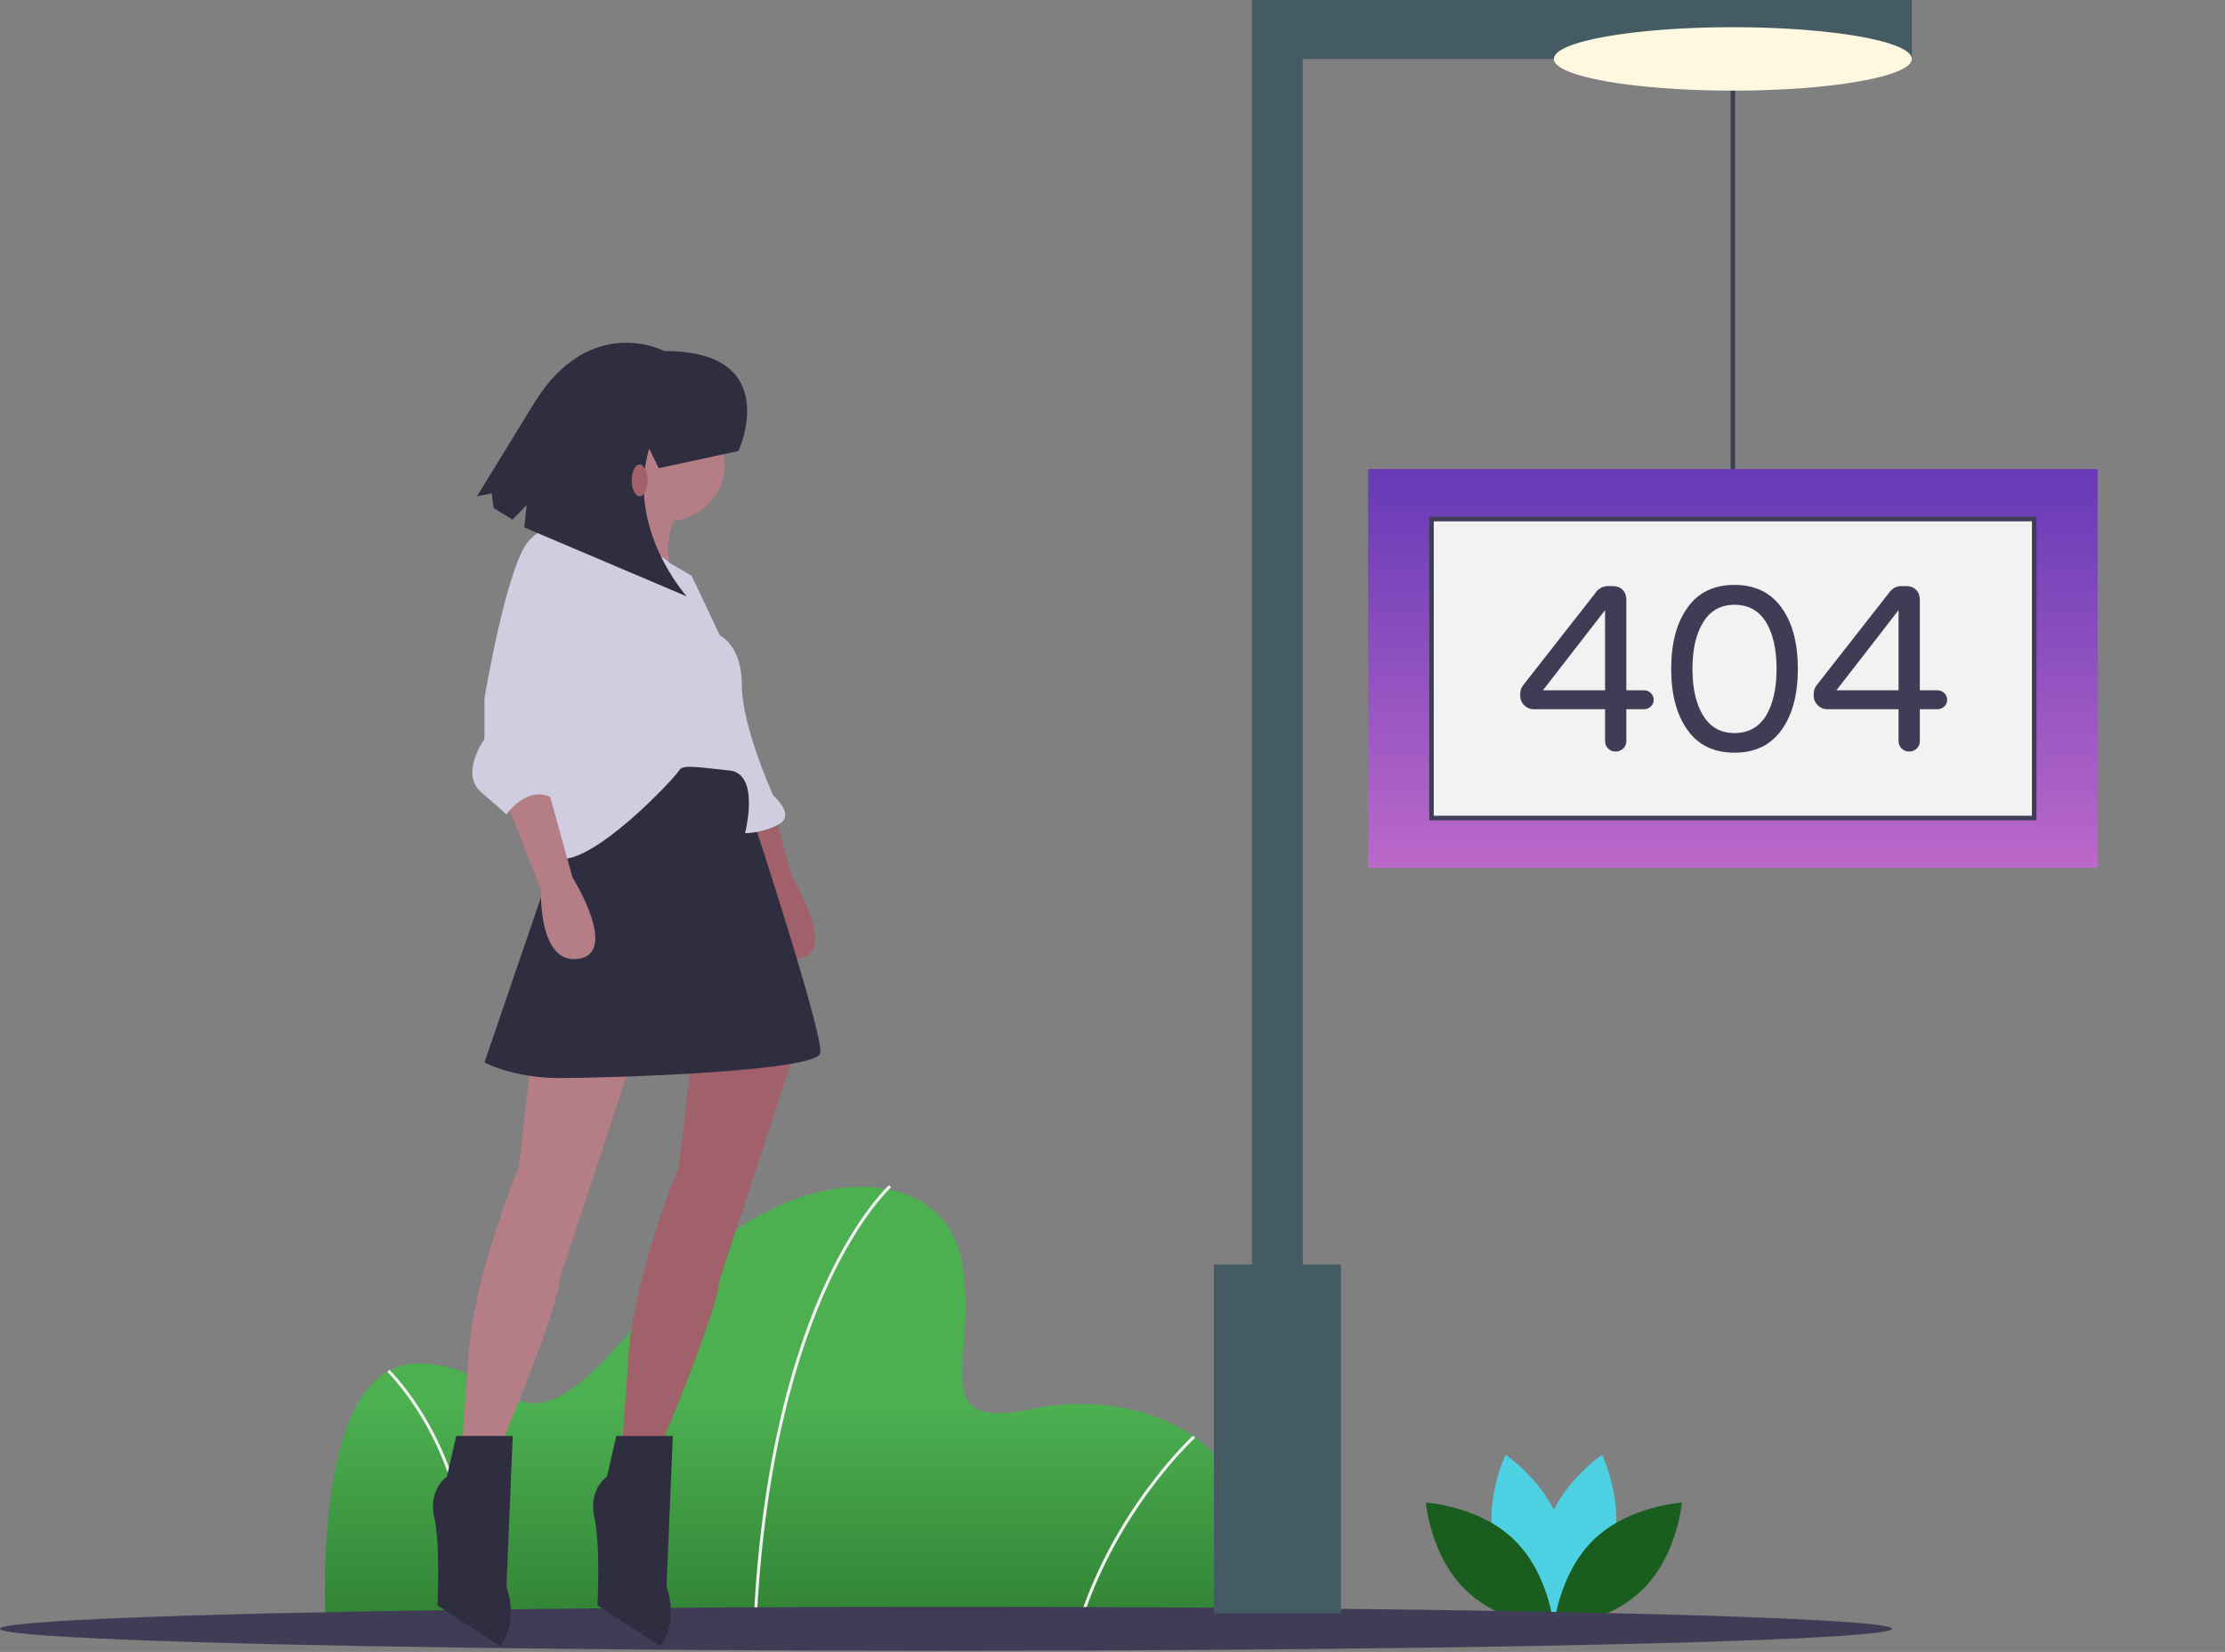 <?xml version="1.0" encoding="UTF-8" standalone="no"?>
<!DOCTYPE svg PUBLIC "-//W3C//DTD SVG 1.1//EN" "http://www.w3.org/Graphics/SVG/1.1/DTD/svg11.dtd">
<svg width="100%" height="100%" viewBox="0 0 982 729" version="1.1" xmlns="http://www.w3.org/2000/svg" xmlns:xlink="http://www.w3.org/1999/xlink" xml:space="preserve" xmlns:serif="http://www.serif.com/" style="fill-rule:evenodd;clip-rule:evenodd;stroke-linejoin:round;stroke-miterlimit:2;">
    <rect x="0" y="0" width="982" height="729" fill="#808080" stroke="none"/>
    <g transform="matrix(1,0,0,1,-109.105,-85.762)">
        <path d="M645.98,805.762L252.998,805.762C252.998,805.762 245.032,688.929 292.163,687.601C339.294,686.274 333.984,739.38 393.064,666.359C452.144,593.339 523.837,597.322 533.13,640.47C542.424,683.619 515.207,718.137 564.994,707.516C614.78,696.895 686.473,724.775 645.98,805.762Z" style="fill:url(#_Linear1);fill-rule:nonzero;"/>
    </g>
    <g transform="matrix(1,0,0,1,-109.105,-85.762)">
        <path d="M442.855,805.788L441.529,805.735C444.622,728.813 460.732,679.391 473.702,651.476C487.784,621.165 501.354,608.895 501.49,608.774L502.372,609.766C502.238,609.886 488.826,622.034 474.857,652.14C461.959,679.936 445.937,729.156 442.855,805.788Z" style="fill:rgb(242,242,242);fill-rule:nonzero;"/>
    </g>
    <g transform="matrix(1,0,0,1,-109.105,-85.762)">
        <path d="M585.085,805.947L583.811,805.576C599.158,752.9 635.298,719.641 635.661,719.311L636.553,720.294C636.193,720.621 600.323,753.645 585.085,805.947Z" style="fill:rgb(242,242,242);fill-rule:nonzero;"/>
    </g>
    <g transform="matrix(1,0,0,1,-109.105,-85.762)">
        <path d="M314.894,805.853L313.579,805.67C318.786,768.118 309.38,738.982 300.573,721.154C291.037,701.85 280.156,691.306 280.047,691.202L280.966,690.244C281.076,690.349 292.125,701.055 301.763,720.566C310.653,738.561 320.147,767.966 314.894,805.853Z" style="fill:rgb(242,242,242);fill-rule:nonzero;"/>
    </g>
    <rect x="763.789" y="26" width="2" height="185" style="fill:rgb(63,61,86);"/>
    <g transform="matrix(1,0,0,1,-109.105,-85.762)">
        <path d="M820.762,769.848C815.076,790.863 795.604,803.879 795.604,803.879C795.604,803.879 785.349,782.821 791.034,761.806C796.719,740.79 816.191,727.775 816.191,727.775C816.191,727.775 826.447,748.832 820.762,769.848Z" style="fill:rgb(77,208,225);fill-rule:nonzero;"/>
    </g>
    <g transform="matrix(1,0,0,1,-109.105,-85.762)">
        <path d="M769.043,769.848C774.728,790.863 794.201,803.879 794.201,803.879C794.201,803.879 804.456,782.821 798.771,761.806C793.086,740.79 773.614,727.775 773.614,727.775C773.614,727.775 763.358,748.832 769.043,769.848Z" style="fill:rgb(77,208,225);fill-rule:nonzero;"/>
    </g>
    <g transform="matrix(1,0,0,1,-109.105,-85.762)">
        <path d="M777.397,765.331C792.997,780.517 794.902,803.862 794.902,803.862C794.902,803.862 771.515,802.585 755.915,787.399C740.316,772.213 738.41,748.869 738.41,748.869C738.41,748.869 761.797,750.146 777.397,765.331Z" style="fill:rgb(26,94,31);fill-rule:nonzero;"/>
    </g>
    <g transform="matrix(1,0,0,1,-109.105,-85.762)">
        <path d="M812.408,765.331C796.808,780.517 794.902,803.862 794.902,803.862C794.902,803.862 818.289,802.585 833.889,787.399C849.489,772.213 851.395,748.869 851.395,748.869C851.395,748.869 828.008,750.146 812.408,765.331Z" style="fill:rgb(25,94,31);fill-rule:nonzero;"/>
    </g>
    <ellipse cx="417.5" cy="718.779" rx="417.5" ry="9.697" style="fill:rgb(63,61,86);"/>
    <g transform="matrix(1,0,0,1,-109.105,-85.762)">
        <path d="M343.715,551.826L338.174,600.311C338.174,600.311 318.78,647.411 316.009,682.044L313.239,720.832L331.248,720.832C331.248,720.832 354.798,665.42 356.183,650.182L389.43,549.055L343.715,551.826Z" style="fill:rgb(181,125,133);fill-rule:nonzero;"/>
    </g>
    <g transform="matrix(1,0,0,1,-109.105,-85.762)">
        <path d="M414.366,551.826L408.824,600.311C408.824,600.311 389.43,647.411 386.66,682.044L383.889,720.832L401.898,720.832C401.898,720.832 425.448,665.42 426.833,650.182L460.08,549.055L414.366,551.826Z" style="fill:rgb(160,97,106);fill-rule:nonzero;"/>
    </g>
    <g transform="matrix(1,0,0,1,-109.105,-85.762)">
        <path d="M429.604,439.617L444.842,478.405C444.842,478.405 443.457,511.652 461.466,508.881C479.475,506.111 458.695,472.864 458.695,472.864L447.613,432.69C447.613,432.69 433.76,429.919 429.604,439.617Z" style="fill:rgb(160,97,106);fill-rule:nonzero;"/>
    </g>
    <circle cx="294.871" cy="204.935" r="24.935" style="fill:rgb(181,125,133);"/>
    <g transform="matrix(1,0,0,1,-109.105,-85.762)">
        <path d="M385.274,298.316C385.274,298.316 376.963,326.022 371.421,326.022C365.88,326.022 408.824,342.646 408.824,342.646C408.824,342.646 397.742,331.563 408.824,310.784L385.274,298.316Z" style="fill:rgb(181,125,133);fill-rule:nonzero;"/>
    </g>
    <g transform="matrix(1,0,0,1,-109.105,-85.762)">
        <path d="M358.954,449.314L322.936,554.596C322.936,554.596 335.404,561.523 356.183,561.523C376.962,561.523 469.777,558.752 471.163,550.44C472.548,542.129 442.072,449.314 442.072,449.314L436.53,414.681L368.651,432.69L358.954,449.314Z" style="fill:rgb(47,46,65);fill-rule:nonzero;"/>
    </g>
    <g transform="matrix(1,0,0,1,-109.105,-85.762)">
        <path d="M335.404,719.447L310.468,719.447L306.312,737.456C306.312,737.456 298.001,742.997 300.771,755.464C303.542,767.932 302.156,794.253 302.156,794.253L329.862,812.262C329.862,812.262 338.174,802.565 332.633,785.941L335.404,719.447Z" style="fill:rgb(47,46,65);fill-rule:nonzero;"/>
    </g>
    <g transform="matrix(1,0,0,1,-109.105,-85.762)">
        <path d="M406.054,719.447L381.118,719.447L376.962,737.456C376.962,737.456 368.651,742.997 371.421,755.464C374.192,767.932 372.807,794.253 372.807,794.253L400.513,812.262C400.513,812.262 408.824,802.565 403.283,785.941L406.054,719.447Z" style="fill:rgb(47,46,65);fill-rule:nonzero;"/>
    </g>
    <g transform="matrix(1,0,0,1,-109.105,-85.762)">
        <path d="M379.733,323.251C379.733,323.251 398.942,328.351 404.576,334.113L414.366,339.875L426.833,366.196C426.833,366.196 436.53,370.352 436.53,388.36C436.53,406.369 450.383,436.846 450.383,436.846C450.383,436.846 460.08,445.158 453.154,449.314C446.227,453.47 437.916,453.469 437.916,453.469C437.916,453.469 444.842,427.149 430.989,425.763C417.136,424.378 410.21,422.993 408.824,425.763C407.439,428.534 370.036,468.708 354.798,464.552C339.559,460.396 347.871,418.837 347.871,418.837L360.339,321.866C360.339,321.866 370.036,320.481 375.577,321.866C381.118,323.251 379.733,323.251 379.733,323.251Z" style="fill:rgb(208,205,225);fill-rule:nonzero;"/>
    </g>
    <g transform="matrix(1,0,0,1,-109.105,-85.762)">
        <path d="M332.633,439.617L347.871,478.405C347.871,478.405 346.486,511.652 364.495,508.881C382.504,506.111 361.724,472.864 361.724,472.864L350.642,432.69C350.642,432.69 336.789,429.919 332.633,439.617Z" style="fill:rgb(181,125,133);fill-rule:nonzero;"/>
    </g>
    <g transform="matrix(1,0,0,1,-109.105,-85.762)">
        <path d="M363.11,323.251L360.339,321.866C360.339,321.866 352.027,313.554 342.33,324.637C332.633,335.719 322.936,393.902 322.936,393.902L322.936,411.911C322.936,411.911 311.854,427.149 321.551,435.461C331.248,443.772 332.633,445.158 332.633,445.158C332.633,445.158 342.33,431.305 353.412,438.231L354.798,432.69C355.919,431.447 356.853,430.047 357.568,428.534C358.954,425.764 361.724,429.919 360.339,425.764C358.954,421.608 360.339,420.222 360.339,418.837C360.339,417.452 361.724,410.525 361.724,410.525L360.339,367.581L363.11,323.251Z" style="fill:rgb(208,205,225);fill-rule:nonzero;"/>
    </g>
    <g transform="matrix(1,0,0,1,-109.105,-85.762)">
        <path d="M435.045,284.789C435.045,284.789 455.302,240.624 402.361,240.671C402.361,240.671 369.881,223.609 345.147,263.179L319.623,304.784L326.144,303.488L326.972,309.98L335.293,315.085L341.552,308.617L340.517,318.518L412.213,348.966C412.213,348.966 385.183,319.033 395.609,283.742L399.842,292.381L435.045,284.789Z" style="fill:rgb(47,46,65);fill-rule:nonzero;"/>
    </g>
    <ellipse cx="282.289" cy="212" rx="3.5" ry="7" style="fill:rgb(160,97,106);"/>
    <path d="M843.789,26L843.789,0L574.989,0L552.789,0L552.589,0L552.589,558L535.789,558L535.789,712L591.789,712L591.789,558L574.989,558L574.989,26L843.789,26Z" style="fill:rgb(69,91,100);fill-rule:nonzero;"/>
    <ellipse cx="764.789" cy="26" rx="79" ry="14" style="fill:rgb(255,248,225);"/>
    <rect x="603.789" y="207" width="322" height="176" style="fill:url(#_Linear2);"/>
    <g transform="matrix(1.194,0,0,1.189,-122.374,-68.273)">
        <rect x="631.789" y="250.835" width="222" height="110.165" style="fill:rgb(242,242,242);"/>
    </g>
    <g transform="matrix(1,0,0,1,-109.105,-85.762)">
        <path d="M1007.89,447.762L739.895,447.762L739.895,313.762L1007.89,313.762L1007.89,447.762ZM741.895,445.762L1005.89,445.762L1005.89,315.762L741.895,315.762L741.895,445.762Z" style="fill:rgb(63,61,86);fill-rule:nonzero;"/>
    </g>
    <g transform="matrix(8.594,0,0,8.594,-5723.14,-2210.09)">
        <g transform="matrix(12,0,0,12,743.719,295.698)">
            <path d="M0.433,0.005C0.42,0.005 0.41,0.001 0.401,-0.008C0.392,-0.017 0.388,-0.027 0.388,-0.04L0.388,-0.176L0.083,-0.176C0.067,-0.176 0.053,-0.182 0.042,-0.193C0.031,-0.204 0.025,-0.217 0.025,-0.233L0.025,-0.242C0.025,-0.256 0.029,-0.268 0.037,-0.278L0.351,-0.679C0.356,-0.686 0.364,-0.692 0.373,-0.697C0.382,-0.701 0.391,-0.703 0.401,-0.703L0.421,-0.703C0.438,-0.703 0.452,-0.698 0.463,-0.687C0.474,-0.676 0.479,-0.662 0.479,-0.645L0.479,-0.257L0.555,-0.257C0.566,-0.257 0.576,-0.253 0.584,-0.245C0.592,-0.237 0.596,-0.227 0.596,-0.216C0.596,-0.205 0.592,-0.195 0.584,-0.188C0.576,-0.18 0.566,-0.176 0.555,-0.176L0.479,-0.176L0.479,-0.04C0.479,-0.027 0.475,-0.017 0.466,-0.008C0.456,0.001 0.446,0.005 0.433,0.005ZM0.122,-0.257L0.388,-0.257L0.388,-0.6L0.122,-0.257Z" style="fill:rgb(63,61,86);fill-rule:nonzero;"/>
        </g>
        <g transform="matrix(12,0,0,12,751.255,295.698)">
            <path d="M0.314,0.01C0.226,0.01 0.159,-0.022 0.113,-0.087C0.066,-0.152 0.043,-0.239 0.043,-0.349C0.043,-0.459 0.066,-0.546 0.113,-0.611C0.159,-0.676 0.226,-0.708 0.314,-0.708C0.401,-0.708 0.468,-0.676 0.515,-0.611C0.562,-0.546 0.585,-0.459 0.585,-0.349C0.585,-0.239 0.562,-0.152 0.515,-0.087C0.468,-0.022 0.401,0.01 0.314,0.01ZM0.314,-0.074C0.372,-0.074 0.417,-0.098 0.448,-0.147C0.478,-0.196 0.494,-0.263 0.494,-0.349C0.494,-0.434 0.478,-0.501 0.448,-0.55C0.417,-0.599 0.372,-0.623 0.314,-0.623C0.256,-0.623 0.212,-0.599 0.181,-0.55C0.15,-0.501 0.134,-0.434 0.134,-0.349C0.134,-0.263 0.15,-0.196 0.181,-0.147C0.212,-0.098 0.256,-0.074 0.314,-0.074Z" style="fill:rgb(63,61,86);fill-rule:nonzero;"/>
        </g>
        <g transform="matrix(12,0,0,12,758.791,295.698)">
            <path d="M0.433,0.005C0.42,0.005 0.41,0.001 0.401,-0.008C0.392,-0.017 0.388,-0.027 0.388,-0.04L0.388,-0.176L0.083,-0.176C0.067,-0.176 0.053,-0.182 0.042,-0.193C0.031,-0.204 0.025,-0.217 0.025,-0.233L0.025,-0.242C0.025,-0.256 0.029,-0.268 0.037,-0.278L0.351,-0.679C0.356,-0.686 0.364,-0.692 0.373,-0.697C0.382,-0.701 0.391,-0.703 0.401,-0.703L0.421,-0.703C0.438,-0.703 0.452,-0.698 0.463,-0.687C0.474,-0.676 0.479,-0.662 0.479,-0.645L0.479,-0.257L0.555,-0.257C0.566,-0.257 0.576,-0.253 0.584,-0.245C0.592,-0.237 0.596,-0.227 0.596,-0.216C0.596,-0.205 0.592,-0.195 0.584,-0.188C0.576,-0.18 0.566,-0.176 0.555,-0.176L0.479,-0.176L0.479,-0.04C0.479,-0.027 0.475,-0.017 0.466,-0.008C0.456,0.001 0.446,0.005 0.433,0.005ZM0.122,-0.257L0.388,-0.257L0.388,-0.6L0.122,-0.257Z" style="fill:rgb(63,61,86);fill-rule:nonzero;"/>
        </g>
    </g>
    <defs>
        <linearGradient id="_Linear1" x1="0" y1="0" x2="1" y2="0" gradientUnits="userSpaceOnUse" gradientTransform="matrix(5.40477e-14,-106.957,51.79,2.61705e-14,471.95,814.238)"><stop offset="0" style="stop-color:rgb(46,125,49);stop-opacity:1"/><stop offset="1" style="stop-color:rgb(76,175,80);stop-opacity:1"/></linearGradient>
        <linearGradient id="_Linear2" x1="0" y1="0" x2="1" y2="0" gradientUnits="userSpaceOnUse" gradientTransform="matrix(1.0532e-14,-172,94.012,5.7566e-15,764.789,381)"><stop offset="0" style="stop-color:rgb(186,104,201);stop-opacity:1"/><stop offset="1" style="stop-color:rgb(103,58,183);stop-opacity:1"/></linearGradient>
    </defs>
</svg>
